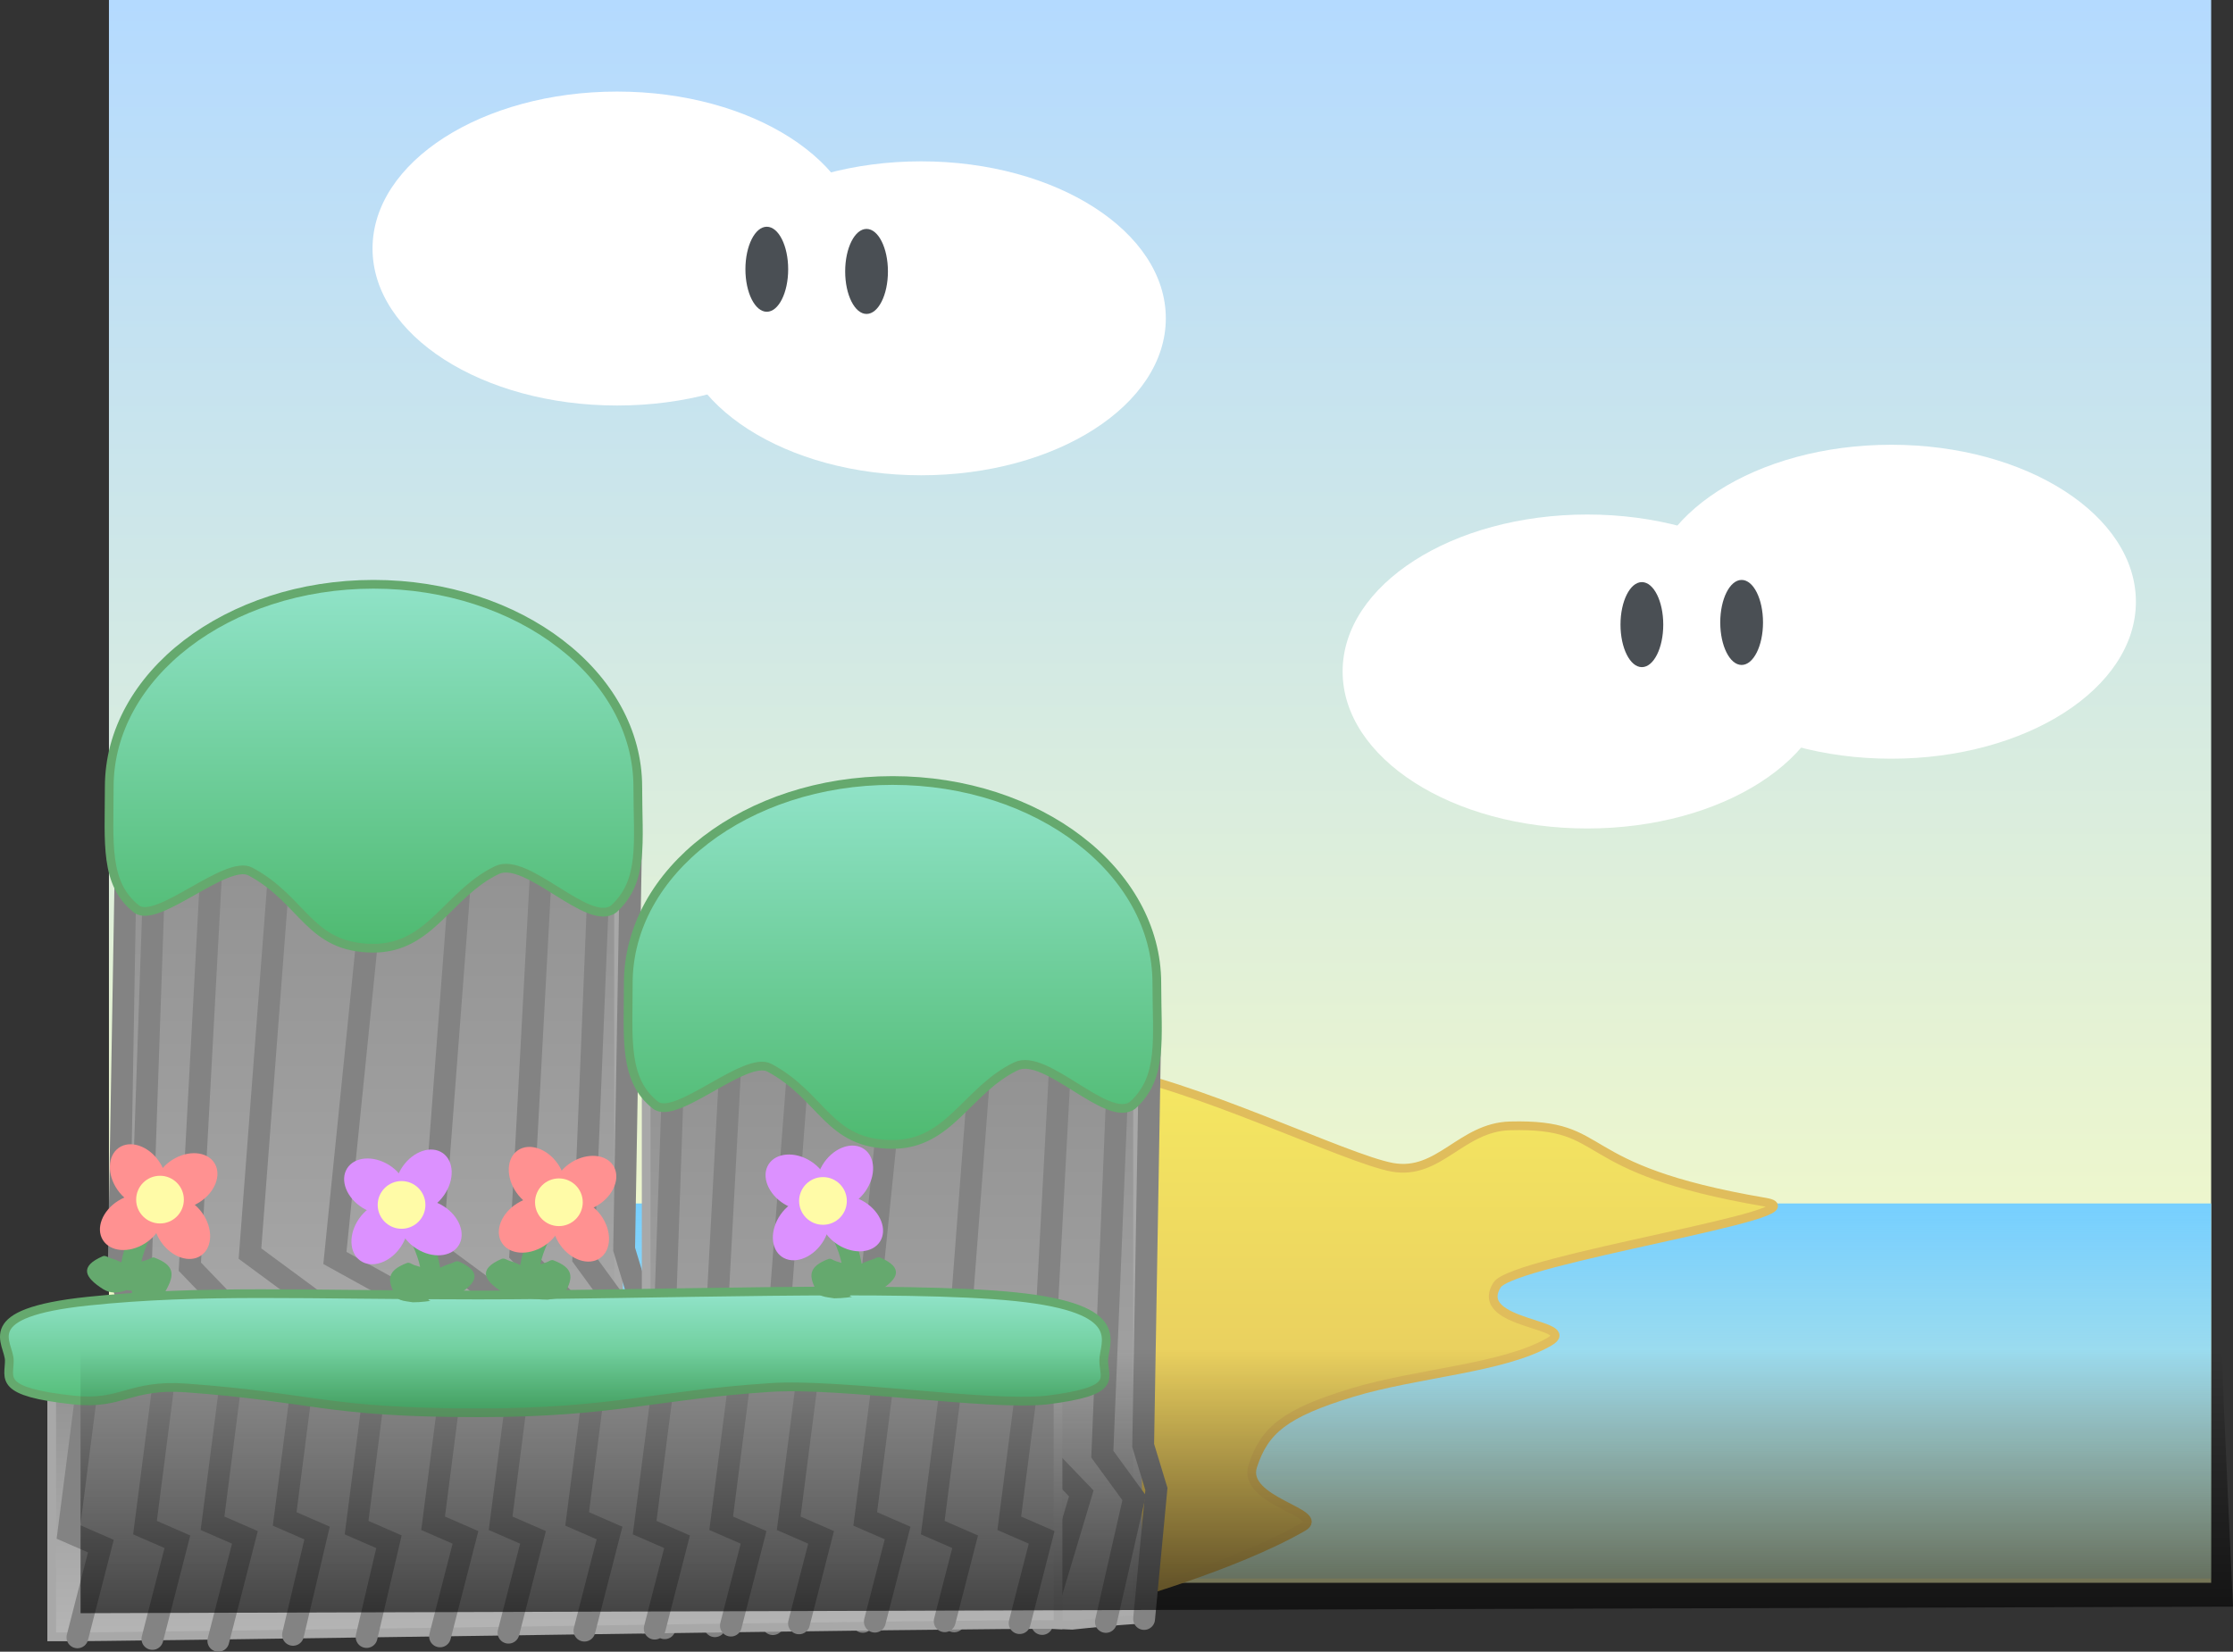 <svg version="1.1" xmlns="http://www.w3.org/2000/svg" xmlns:xlink="http://www.w3.org/1999/xlink" width="511.984" height="378.805" viewBox="0,0,511.984,378.805"><rect x="0" y="0" width="511.984" height="378.805" fill="#333333" stroke="none"/><defs><linearGradient x1="240" y1="-1.5" x2="240" y2="361.5" gradientUnits="userSpaceOnUse" id="color-1"><stop offset="0" stop-color="#b4daff"/><stop offset="1" stop-color="#ffffbd"/></linearGradient><linearGradient x1="241" y1="274.502" x2="241" y2="390.502" gradientUnits="userSpaceOnUse" id="color-2"><stop offset="0" stop-color="#76cfff"/><stop offset="1" stop-color="#76cfff" stop-opacity="0"/></linearGradient><linearGradient x1="297.508" y1="243.605" x2="297.508" y2="365.205" gradientUnits="userSpaceOnUse" id="color-3"><stop offset="0" stop-color="#f5e862"/><stop offset="1" stop-color="#e0bc5c"/></linearGradient><linearGradient x1="59.503" y1="168" x2="59.503" y2="406" gradientUnits="userSpaceOnUse" id="color-4"><stop offset="0" stop-color="#8d8d8d"/><stop offset="1" stop-color="#bbbbbb"/></linearGradient><linearGradient x1="59.663" y1="132.5" x2="59.663" y2="225.479" gradientUnits="userSpaceOnUse" id="color-5"><stop offset="0" stop-color="#90e3c8"/><stop offset="1" stop-color="#47b566"/></linearGradient><linearGradient x1="178.51" y1="213" x2="178.51" y2="451" gradientUnits="userSpaceOnUse" id="color-6"><stop offset="0" stop-color="#8d8d8d"/><stop offset="1" stop-color="#bbbbbb"/></linearGradient><linearGradient x1="178.669" y1="177.5" x2="178.669" y2="270.479" gradientUnits="userSpaceOnUse" id="color-7"><stop offset="0" stop-color="#90e3c8"/><stop offset="1" stop-color="#47b566"/></linearGradient><linearGradient x1="83.244" y1="306.987" x2="83.244" y2="384" gradientUnits="userSpaceOnUse" id="color-8"><stop offset="0" stop-color="#8d8d8d"/><stop offset="1" stop-color="#bbbbbb"/></linearGradient><linearGradient x1="83.621" y1="295.5" x2="83.621" y2="325.586" gradientUnits="userSpaceOnUse" id="color-9"><stop offset="0" stop-color="#90e3c8"/><stop offset="1" stop-color="#47b566"/></linearGradient><linearGradient x1="567.9" y1="308.004" x2="567.9" y2="406.004" gradientUnits="userSpaceOnUse" id="color-10"><stop offset="0" stop-color="#000000" stop-opacity="0"/><stop offset="1" stop-color="#000000"/></linearGradient></defs><g transform="translate(25.978,1.5)"><g data-paper-data="{&quot;isPaintingLayer&quot;:true}" fill-rule="nonzero" stroke-linejoin="miter" stroke-miterlimit="10" stroke-dasharray="" stroke-dashoffset="0" style="mix-blend-mode: normal"><path d="M-1,361.5v-363h482v363z" fill="url(#color-1)" stroke="none" stroke-width="0" stroke-linecap="butt"/><path d="M1,360.502v-86h480v86z" data-paper-data="{&quot;origPos&quot;:null,&quot;index&quot;:null}" fill="url(#color-2)" stroke="none" stroke-width="NaN" stroke-linecap="butt"/><path d="M226.264,243.705c20.739,2.954 56.277,20.565 67,22.5c10.723,1.935 15.731,-9.208 27,-9.5c23.822,-0.617 12.989,9.752 58.5,17.5c14.499,2.468 -57.832,13.15 -61.5,19c-5.798,9.248 19.238,8.777 12,13c-10.487,6.119 -30.355,7.151 -45.287,11.698c-15.401,4.69 -20.056,8.628 -22.713,16.802c-2.657,8.174 17.15,10.742 11.5,14c-15.745,9.08 -42.5,16.5 -42.5,16.5c0,0 -33.005,-125.632 -4,-121.5z" fill="url(#color-3)" stroke="#e0bd5c" stroke-width="2" stroke-linecap="round"/><g data-paper-data="{&quot;origPos&quot;:null,&quot;index&quot;:null}" stroke="none" stroke-width="1" stroke-linecap="butt"><path d="M337.948,116.5c15.474,0 29.497,4.034 39.651,10.551c10.154,6.517 16.439,15.517 16.439,25.449c0,9.932 -6.285,18.932 -16.439,25.449c-10.154,6.517 -24.177,10.551 -39.651,10.551c-15.474,0 -29.497,-4.034 -39.651,-10.551c-10.154,-6.517 -16.439,-15.517 -16.439,-25.449c0,-9.932 6.285,-18.932 16.439,-25.449c10.154,-6.517 24.177,-10.551 39.651,-10.551z" fill="#ffffff"/><path d="M407.653,100.5c15.474,0 29.497,4.034 39.651,10.551c10.154,6.517 16.439,15.517 16.439,25.449c0,9.932 -6.285,18.932 -16.439,25.449c-10.154,6.517 -24.177,10.551 -39.651,10.551c-15.474,0 -29.497,-4.034 -39.651,-10.551c-10.154,-6.517 -16.439,-15.517 -16.439,-25.449c0,-9.932 6.285,-18.932 16.439,-25.449c10.154,-6.517 24.177,-10.551 39.651,-10.551z" fill="#ffffff"/><g fill="#4a4f54"><path d="M350.473,132c1.353,0 2.578,1.093 3.465,2.858c0.888,1.765 1.437,4.202 1.437,6.892c0,2.69 -0.549,5.127 -1.437,6.892c-0.887,1.765 -2.112,2.858 -3.465,2.858c-1.353,0 -2.578,-1.093 -3.465,-2.858c-0.888,-1.765 -1.437,-4.202 -1.437,-6.892c0,-2.69 0.549,-5.127 1.437,-6.892c0.887,-1.765 2.112,-2.858 3.465,-2.858z"/><path d="M373.345,131.5c1.353,0 2.578,1.093 3.465,2.858c0.888,1.765 1.437,4.202 1.437,6.892c0,2.69 -0.549,5.127 -1.437,6.892c-0.887,1.765 -2.112,2.858 -3.465,2.858c-1.353,0 -2.578,-1.093 -3.465,-2.858c-0.888,-1.765 -1.437,-4.202 -1.437,-6.892c0,-2.69 0.549,-5.127 1.437,-6.892c0.887,-1.765 2.112,-2.858 3.465,-2.858z"/></g></g><g data-paper-data="{&quot;origPos&quot;:null}"><path d="M3.172,367v-199h112.662v199z" data-paper-data="{&quot;origPos&quot;:null}" fill="url(#color-4)" stroke="#a8a8a8" stroke-width="2" stroke-linecap="butt"/><path d="M80.366,189l-7.302,96l13.561,10l-15.647,64" data-paper-data="{&quot;origPos&quot;:null}" fill="none" stroke="#838383" stroke-width="5" stroke-linecap="round"/><path d="M60.546,191l-9.736,96l18.081,10l-20.863,64" data-paper-data="{&quot;origPos&quot;:null}" fill="none" stroke="#838383" stroke-width="5" stroke-linecap="round"/><path d="M38.64,190l-7.302,96l13.561,10l-15.647,64" data-paper-data="{&quot;origPos&quot;:null}" fill="none" stroke="#838383" stroke-width="5" stroke-linecap="round"/><path d="M22.727,193l-5.178,96l9.616,10l-11.095,64" data-paper-data="{&quot;origPos&quot;:null}" fill="none" stroke="#838383" stroke-width="5" stroke-linecap="round"/><path d="M9.542,195l-3.3,96l6.129,10l-7.072,64" data-paper-data="{&quot;origPos&quot;:null}" fill="none" stroke="#838383" stroke-width="5" stroke-linecap="round"/><path d="M2.889,194l-1.65,96l3.064,10l-3.536,64" data-paper-data="{&quot;origPos&quot;:null}" fill="none" stroke="#838383" stroke-width="5" stroke-linecap="round"/><path d="M118.759,189l-1.636,96l3.038,10l-3.505,64" data-paper-data="{&quot;origPos&quot;:null}" fill="none" stroke="#838383" stroke-width="5" stroke-linecap="round"/><path d="M111.683,191l-3.926,96l7.291,10l-8.413,64" data-paper-data="{&quot;origPos&quot;:null}" fill="none" stroke="#838383" stroke-width="5" stroke-linecap="round"/><path d="M98.499,190l-5.178,96l9.616,10l-11.095,64" data-paper-data="{&quot;origPos&quot;:null}" fill="none" stroke="#838383" stroke-width="5" stroke-linecap="round"/><path d="M102.498,146.125c10.969,8.416 17.759,20.038 17.759,32.864c0,12.826 1.492,21.564 -5.516,27.961c-5.769,4.426 -19.916,-12.199 -26.766,-8.907c-11.255,5.408 -15.187,17.918 -28.312,17.918c-14.791,0 -15.934,-11.026 -28.247,-17.59c-5.481,-2.922 -21.423,12.283 -26.111,8.579c-7.368,-5.82 -6.236,-15.135 -6.236,-27.961c0,-12.826 6.79,-24.448 17.759,-32.864c10.969,-8.416 26.118,-13.625 42.835,-13.625c16.717,0 31.866,5.209 42.835,13.625z" data-paper-data="{&quot;origPos&quot;:null}" fill="url(#color-5)" stroke="#65a96e" stroke-width="2" stroke-linecap="butt"/></g><g data-paper-data="{&quot;origPos&quot;:null}"><path d="M122.179,213h112.662v156.896c-4.999,0.341 -9.999,0.808 -14.996,1.337c-11.463,-0.483 -22.924,-0.982 -34.372,-0.933c-19.877,0.086 -39.772,0.814 -59.629,1.641c-1.22,0.051 -2.441,0.097 -3.665,0.14z" data-paper-data="{&quot;origPos&quot;:null}" fill="url(#color-6)" stroke="#a8a8a8" stroke-width="2" stroke-linecap="butt"/><path d="M199.373,234l-7.302,96l13.561,10l-12.83,30.338" data-paper-data="{&quot;origPos&quot;:null}" fill="none" stroke="#838383" stroke-width="5" stroke-linecap="round"/><path d="M179.553,236l-9.736,96l18.081,10l-16.044,28.453" data-paper-data="{&quot;origPos&quot;:null}" fill="none" stroke="#838383" stroke-width="5" stroke-linecap="round"/><path d="M157.647,235l-7.302,96l13.561,10l-12.679,29.98" data-paper-data="{&quot;origPos&quot;:null}" fill="none" stroke="#838383" stroke-width="5" stroke-linecap="round"/><path d="M141.734,238l-5.178,96l9.616,10l-8.233,27.454" data-paper-data="{&quot;origPos&quot;:null}" fill="none" stroke="#838383" stroke-width="5" stroke-linecap="round"/><path d="M126.425,371.917l4.954,-25.917l-6.129,-10l3.3,-96" data-paper-data="{&quot;origPos&quot;:null}" fill="none" stroke="#838383" stroke-width="5" stroke-linecap="round"/><path d="M237.765,234l-1.636,96l3.038,10l-2.823,29.797" data-paper-data="{&quot;origPos&quot;:null}" fill="none" stroke="#838383" stroke-width="5" stroke-linecap="round"/><path d="M230.69,236l-3.926,96l7.291,10l-6.474,28.472" data-paper-data="{&quot;origPos&quot;:null}" fill="none" stroke="#838383" stroke-width="5" stroke-linecap="round"/><path d="M217.505,235l-5.178,96l9.616,10l-8.98,29.945" data-paper-data="{&quot;origPos&quot;:null}" fill="none" stroke="#838383" stroke-width="5" stroke-linecap="round"/><path d="M221.504,191.125c10.969,8.416 17.759,20.038 17.759,32.864c0,12.826 1.492,21.564 -5.516,27.961c-5.769,4.426 -19.916,-12.199 -26.766,-8.907c-11.255,5.408 -15.187,17.918 -28.312,17.918c-14.791,0 -15.934,-11.026 -28.247,-17.59c-5.481,-2.922 -21.423,12.283 -26.111,8.579c-7.368,-5.82 -6.236,-15.135 -6.236,-27.961c0,-12.826 6.79,-24.448 17.759,-32.864c10.969,-8.416 26.118,-13.625 42.835,-13.625c16.717,0 31.866,5.209 42.835,13.625z" data-paper-data="{&quot;origPos&quot;:null}" fill="url(#color-7)" stroke="#65a96e" stroke-width="2" stroke-linecap="butt"/></g><g data-paper-data="{&quot;origPos&quot;:null,&quot;index&quot;:null}" stroke="none" stroke-width="1" stroke-linecap="butt"><path d="M224.882,46.051c10.154,6.517 16.439,15.517 16.439,25.449c0,9.932 -6.285,18.932 -16.439,25.449c-10.154,6.517 -24.177,10.551 -39.651,10.551c-15.474,0 -29.497,-4.034 -39.651,-10.551c-10.154,-6.517 -16.439,-15.517 -16.439,-25.449c0,-9.932 6.285,-18.932 16.439,-25.449c10.154,-6.517 24.177,-10.551 39.651,-10.551c15.474,0 29.497,4.034 39.651,10.551z" fill="#ffffff"/><path d="M155.177,30.051c10.154,6.517 16.439,15.517 16.439,25.449c0,9.932 -6.285,18.932 -16.439,25.449c-10.154,6.517 -24.177,10.551 -39.651,10.551c-15.474,0 -29.497,-4.034 -39.651,-10.551c-10.154,-6.517 -16.439,-15.517 -16.439,-25.449c0,-9.932 6.285,-18.932 16.439,-25.449c10.154,-6.517 24.177,-10.551 39.651,-10.551c15.474,0 29.497,4.034 39.651,10.551z" fill="#ffffff"/><g fill="#4a4f54"><path d="M176.17,53.858c0.888,1.765 1.437,4.202 1.437,6.892c0,2.69 -0.549,5.127 -1.437,6.892c-0.887,1.765 -2.112,2.858 -3.465,2.858c-1.353,0 -2.578,-1.093 -3.465,-2.858c-0.888,-1.765 -1.437,-4.202 -1.437,-6.892c0,-2.69 0.549,-5.127 1.437,-6.892c0.887,-1.765 2.112,-2.858 3.465,-2.858c1.353,0 2.578,1.093 3.465,2.858z"/><path d="M153.298,53.358c0.888,1.765 1.437,4.202 1.437,6.892c0,2.69 -0.549,5.127 -1.437,6.892c-0.887,1.765 -2.112,2.858 -3.465,2.858c-1.353,0 -2.578,-1.093 -3.465,-2.858c-0.888,-1.765 -1.437,-4.202 -1.437,-6.892c0,-2.69 0.549,-5.127 1.437,-6.892c0.887,-1.765 2.112,-2.858 3.465,-2.858c1.353,0 2.578,1.093 3.465,2.858z"/></g></g><g data-paper-data="{&quot;origPos&quot;:null}"><g data-paper-data="{&quot;origPos&quot;:null}"><path d="M-14.122,306.987h230.732v64.109c-10.384,-0.436 -219.305,2.988 -230.732,2.815z" data-paper-data="{&quot;origPos&quot;:null}" fill="url(#color-8)" stroke="#a8a8a8" stroke-width="2" stroke-linecap="butt"/><path d="M207.801,370.743l5.053,-19.661l-7.424,-3.236l3.997,-31.064" data-paper-data="{&quot;origPos&quot;:null}" fill="none" stroke="#838383" stroke-width="5" stroke-linecap="round"/><path d="M190.623,370.313l4.685,-18.231l-7.424,-3.236l3.997,-31.064" data-paper-data="{&quot;origPos&quot;:null}" fill="none" stroke="#838383" stroke-width="5" stroke-linecap="round"/><path d="M176.401,315.782l-3.997,31.064l7.424,3.236l-5.224,20.325" data-paper-data="{&quot;origPos&quot;:null}" fill="none" stroke="#838383" stroke-width="5" stroke-linecap="round"/><path d="M157.215,370.797l5.067,-19.715l-7.424,-3.236l3.997,-31.064" data-paper-data="{&quot;origPos&quot;:null}" fill="none" stroke="#838383" stroke-width="5" stroke-linecap="round"/><path d="M143.374,316.782l-3.997,31.064l7.424,3.236l-5.2,20.234" data-paper-data="{&quot;origPos&quot;:null}" fill="none" stroke="#838383" stroke-width="5" stroke-linecap="round"/><path d="M125.828,317.782l-3.997,31.064l7.424,3.236l-5.121,19.927" data-paper-data="{&quot;origPos&quot;:null}" fill="none" stroke="#838383" stroke-width="5" stroke-linecap="round"/><path d="M110.347,315.782l-3.997,31.064l7.424,3.236l-5.753,22.386" data-paper-data="{&quot;origPos&quot;:null}" fill="none" stroke="#838383" stroke-width="5" stroke-linecap="round"/><path d="M92.802,316.782l-3.997,31.064l7.424,3.236l-5.618,21.859" data-paper-data="{&quot;origPos&quot;:null}" fill="none" stroke="#838383" stroke-width="5" stroke-linecap="round"/><path d="M77.32,316.782l-3.997,31.064l7.424,3.236l-5.835,22.703" data-paper-data="{&quot;origPos&quot;:null}" fill="none" stroke="#838383" stroke-width="5" stroke-linecap="round"/><path d="M59.775,317.782l-3.997,31.064l7.424,3.236l-5.129,21.85" data-paper-data="{&quot;origPos&quot;:null}" fill="none" stroke="#838383" stroke-width="5" stroke-linecap="round"/><path d="M43.293,315.782l-3.997,31.064l7.424,3.236l-5.515,23.351" data-paper-data="{&quot;origPos&quot;:null}" fill="none" stroke="#838383" stroke-width="5" stroke-linecap="round"/><path d="M26.748,316.782l-3.997,31.064l7.424,3.236l-6.097,23.723" data-paper-data="{&quot;origPos&quot;:null}" fill="none" stroke="#838383" stroke-width="5" stroke-linecap="round"/><path d="M11.266,317.782l-3.997,31.064l7.424,3.236l-5.728,22.288" data-paper-data="{&quot;origPos&quot;:null}" fill="none" stroke="#838383" stroke-width="5" stroke-linecap="round"/><path d="M-6.279,318.782l-3.997,31.064l7.424,3.236l-5.378,20.925" data-paper-data="{&quot;origPos&quot;:null}" fill="none" stroke="#838383" stroke-width="5" stroke-linecap="round"/><path d="M207.035,295.909c25.971,2.723 20.047,10.484 20.047,14.634c0,4.15 3.533,6.978 -13.06,9.048c-13.658,1.432 -47.151,-3.947 -63.37,-2.882c-26.647,1.75 -35.956,5.798 -67.031,5.798c-35.018,0 -37.725,-3.568 -66.876,-5.692c-12.977,-0.946 -14.721,3.974 -25.82,2.776c-17.445,-1.883 -14.765,-4.897 -14.765,-9.048c0,-4.15 -7.924,-10.911 18.047,-13.634c25.971,-2.723 49.836,-1.409 89.414,-1.409c39.578,0 97.444,-2.314 123.414,0.409z" data-paper-data="{&quot;origPos&quot;:null}" fill="url(#color-9)" stroke="#65a96e" stroke-width="2" stroke-linecap="butt"/></g><g data-paper-data="{&quot;origPos&quot;:null}" stroke="none" stroke-linecap="butt"><path d="M4.578,295.437c-0.225,-0.171 -0.331,-0.545 -0.364,-1.005c-0.397,0.083 -0.773,0.027 -1.086,-0.073c-1.814,0.664 -3.709,0.9 -5.434,-0.191c-4.264,-2.696 -5.565,-5.2 -0.105,-7.568c0.575,-0.249 1.223,0.277 1.823,0.456c0.977,0.29 1.742,0.602 2.426,0.965c0.744,-4.289 2.514,-8.026 4.776,-11.904c0,0 1.148,-1.968 3.117,-0.82c1.968,1.148 0.82,3.117 0.82,3.117c-1.788,3.066 -3.381,6.058 -4.097,9.42c0.388,-0.124 0.814,-0.249 1.311,-0.405c0.561,-0.176 1.143,-0.709 1.692,-0.499c4.566,1.748 4.685,3.846 2.583,7.562c-0.23,0.406 -0.626,0.748 -1.063,0.912c-0.907,0.338 -1.9,0.366 -2.85,0.549c-0.957,0 -1.915,-0.062 -2.865,-0.17l-1.215,-0.152c0,0 0.23,-0.085 0.532,-0.193z" fill="#65a96e" stroke-width="0.5"/><g stroke-width="0"><g data-paper-data="{&quot;origPos&quot;:null}" fill="#ff9191"><path d="M10.735,274.659c1.698,2.699 0.138,6.734 -3.485,9.012c-3.622,2.278 -7.935,1.938 -9.632,-0.761c-1.698,-2.699 -0.138,-6.734 3.485,-9.012c3.622,-2.278 7.935,-1.938 9.632,0.761z" data-paper-data="{&quot;origRot&quot;:0,&quot;origPos&quot;:null}"/><path d="M23.193,265.239c1.698,2.699 0.138,6.734 -3.485,9.012c-3.622,2.278 -7.935,1.938 -9.632,-0.761c-1.698,-2.699 -0.138,-6.734 3.485,-9.012c3.622,-2.278 7.935,-1.938 9.632,0.761z" data-paper-data="{&quot;origRot&quot;:0,&quot;origPos&quot;:null}"/></g><g data-paper-data="{&quot;origPos&quot;:null,&quot;origRot&quot;:0}" fill="#ff9191"><path d="M10.142,274.432c-2.613,1.827 -6.719,0.464 -9.171,-3.043c-2.452,-3.507 -2.321,-7.831 0.293,-9.658c2.613,-1.827 6.719,-0.464 9.171,3.043c2.452,3.507 2.321,7.831 -0.293,9.658z" data-paper-data="{&quot;origRot&quot;:0,&quot;origPos&quot;:null}"/><path d="M20.155,286.418c-2.613,1.827 -6.719,0.464 -9.171,-3.043c-2.452,-3.507 -2.321,-7.831 0.293,-9.658c2.613,-1.827 6.719,-0.464 9.171,3.043c2.452,3.507 2.321,7.831 -0.293,9.658z" data-paper-data="{&quot;origRot&quot;:0,&quot;origPos&quot;:null}"/></g><path d="M5.24,273.619c0,-3.021 2.449,-5.469 5.469,-5.469c3.021,0 5.469,2.449 5.469,5.469c0,3.021 -2.449,5.469 -5.469,5.469c-3.021,0 -5.469,-2.449 -5.469,-5.469z" data-paper-data="{&quot;origPos&quot;:null}" fill="#fffba7"/></g></g><g data-paper-data="{&quot;origPos&quot;:null,&quot;index&quot;:null}" stroke="none" stroke-linecap="butt"><path d="M72.755,296.845l-1.215,0.152c-0.951,0.108 -1.909,0.17 -2.865,0.17c-0.95,-0.183 -1.944,-0.21 -2.85,-0.549c-0.437,-0.163 -0.834,-0.505 -1.063,-0.912c-2.102,-3.716 -1.983,-5.814 2.583,-7.562c0.549,-0.21 1.131,0.322 1.692,0.499c0.497,0.156 0.923,0.281 1.311,0.405c-0.715,-3.362 -2.309,-6.354 -4.097,-9.42c0,0 -1.148,-1.968 0.82,-3.117c1.968,-1.148 3.117,0.82 3.117,0.82c2.262,3.878 4.032,7.615 4.776,11.904c0.684,-0.363 1.45,-0.674 2.426,-0.965c0.6,-0.178 1.248,-0.705 1.823,-0.456c5.46,2.368 4.159,4.872 -0.105,7.568c-1.725,1.091 -3.62,0.855 -5.434,0.191c-0.313,0.1 -0.689,0.156 -1.086,0.073c-0.033,0.46 -0.139,0.834 -0.364,1.005c0.302,0.108 0.532,0.193 0.532,0.193z" fill="#65a96e" stroke-width="0.5"/><g stroke-width="0"><g data-paper-data="{&quot;origPos&quot;:null}" fill="#dc91ff"><path d="M75.699,275.113c3.622,2.278 5.182,6.313 3.485,9.012c-1.698,2.699 -6.01,3.04 -9.632,0.761c-3.622,-2.278 -5.182,-6.313 -3.485,-9.012c1.698,-2.699 6.01,-3.04 9.632,-0.761z" data-paper-data="{&quot;origRot&quot;:0,&quot;origPos&quot;:null}"/><path d="M63.241,265.694c3.622,2.278 5.182,6.313 3.485,9.012c-1.698,2.699 -6.01,3.04 -9.632,0.761c-3.622,-2.278 -5.182,-6.313 -3.485,-9.012c1.698,-2.699 6.01,-3.04 9.632,-0.761z" data-paper-data="{&quot;origRot&quot;:0,&quot;origPos&quot;:null}"/></g><g data-paper-data="{&quot;origPos&quot;:null,&quot;origRot&quot;:0}" fill="#dc91ff"><path d="M66.367,265.989c2.452,-3.507 6.557,-4.87 9.171,-3.043c2.613,1.827 2.744,6.151 0.293,9.658c-2.452,3.507 -6.557,4.87 -9.171,3.043c-2.613,-1.827 -2.744,-6.151 -0.293,-9.658z" data-paper-data="{&quot;origRot&quot;:0,&quot;origPos&quot;:null}"/><path d="M56.354,277.975c2.452,-3.507 6.557,-4.87 9.171,-3.043c2.613,1.827 2.744,6.151 0.293,9.658c-2.452,3.507 -6.557,4.87 -9.171,3.043c-2.613,-1.827 -2.744,-6.151 -0.293,-9.658z" data-paper-data="{&quot;origRot&quot;:0,&quot;origPos&quot;:null}"/></g><path d="M66.092,280.303c-3.021,0 -5.469,-2.449 -5.469,-5.469c0,-3.021 2.449,-5.469 5.469,-5.469c3.021,0 5.469,2.449 5.469,5.469c0,3.021 -2.449,5.469 -5.469,5.469z" data-paper-data="{&quot;origPos&quot;:null}" fill="#fffba7"/></g></g><g data-paper-data="{&quot;origPos&quot;:null}" stroke="none" stroke-linecap="butt"><path d="M96.035,296.044c-0.225,-0.171 -0.331,-0.545 -0.364,-1.005c-0.397,0.083 -0.773,0.027 -1.086,-0.073c-1.814,0.664 -3.709,0.9 -5.434,-0.191c-4.264,-2.696 -5.565,-5.2 -0.105,-7.568c0.575,-0.249 1.223,0.277 1.823,0.456c0.977,0.29 1.742,0.602 2.426,0.965c0.744,-4.289 2.514,-8.026 4.776,-11.904c0,0 1.148,-1.968 3.117,-0.82c1.968,1.148 0.82,3.117 0.82,3.117c-1.788,3.066 -3.381,6.058 -4.097,9.42c0.388,-0.124 0.814,-0.249 1.311,-0.405c0.561,-0.176 1.143,-0.709 1.692,-0.499c4.566,1.748 4.685,3.846 2.583,7.562c-0.23,0.406 -0.626,0.748 -1.063,0.912c-0.907,0.338 -1.9,0.366 -2.85,0.549c-0.957,0 -1.915,-0.062 -2.865,-0.17l-1.215,-0.152c0,0 0.23,-0.085 0.532,-0.193z" fill="#65a96e" stroke-width="0.5"/><g stroke-width="0"><g data-paper-data="{&quot;origPos&quot;:null}" fill="#ff9191"><path d="M102.193,275.266c1.698,2.699 0.138,6.734 -3.485,9.012c-3.622,2.278 -7.935,1.938 -9.632,-0.761c-1.698,-2.699 -0.138,-6.734 3.485,-9.012c3.622,-2.278 7.935,-1.938 9.632,0.761z" data-paper-data="{&quot;origRot&quot;:0,&quot;origPos&quot;:null}"/><path d="M114.65,265.847c1.698,2.699 0.138,6.734 -3.485,9.012c-3.622,2.278 -7.935,1.938 -9.632,-0.761c-1.698,-2.699 -0.138,-6.734 3.485,-9.012c3.622,-2.278 7.935,-1.938 9.632,0.761z" data-paper-data="{&quot;origRot&quot;:0,&quot;origPos&quot;:null}"/></g><g data-paper-data="{&quot;origPos&quot;:null,&quot;origRot&quot;:0}" fill="#ff9191"><path d="M101.599,275.04c-2.613,1.827 -6.719,0.464 -9.171,-3.043c-2.452,-3.507 -2.321,-7.831 0.293,-9.658c2.613,-1.827 6.719,-0.464 9.171,3.043c2.452,3.507 2.321,7.831 -0.293,9.658z" data-paper-data="{&quot;origRot&quot;:0,&quot;origPos&quot;:null}"/><path d="M111.612,287.025c-2.613,1.827 -6.719,0.464 -9.171,-3.043c-2.452,-3.507 -2.321,-7.831 0.293,-9.658c2.613,-1.827 6.719,-0.464 9.171,3.043c2.452,3.507 2.321,7.831 -0.293,9.658z" data-paper-data="{&quot;origRot&quot;:0,&quot;origPos&quot;:null}"/></g><path d="M96.698,274.226c0,-3.021 2.449,-5.469 5.469,-5.469c3.021,0 5.469,2.449 5.469,5.469c0,3.021 -2.449,5.469 -5.469,5.469c-3.021,0 -5.469,-2.449 -5.469,-5.469z" data-paper-data="{&quot;origPos&quot;:null}" fill="#fffba7"/></g></g><g data-paper-data="{&quot;origPos&quot;:null,&quot;index&quot;:null}" stroke="none" stroke-linecap="butt"><path d="M169.378,295.934l-1.215,0.152c-0.951,0.108 -1.909,0.17 -2.865,0.17c-0.95,-0.183 -1.944,-0.21 -2.85,-0.549c-0.437,-0.163 -0.834,-0.505 -1.063,-0.912c-2.102,-3.716 -1.983,-5.814 2.583,-7.562c0.549,-0.21 1.131,0.322 1.692,0.499c0.497,0.156 0.923,0.281 1.311,0.405c-0.715,-3.362 -2.309,-6.354 -4.097,-9.42c0,0 -1.148,-1.968 0.82,-3.117c1.968,-1.148 3.117,0.82 3.117,0.82c2.262,3.878 4.032,7.615 4.776,11.904c0.684,-0.363 1.45,-0.674 2.426,-0.965c0.6,-0.178 1.248,-0.705 1.823,-0.456c5.46,2.368 4.159,4.872 -0.105,7.568c-1.725,1.091 -3.62,0.855 -5.434,0.191c-0.313,0.1 -0.689,0.156 -1.086,0.073c-0.033,0.46 -0.139,0.834 -0.364,1.005c0.302,0.108 0.532,0.193 0.532,0.193z" fill="#65a96e" stroke-width="0.5"/><g stroke-width="0"><g data-paper-data="{&quot;origPos&quot;:null}" fill="#dc91ff"><path d="M172.321,274.201c3.622,2.278 5.182,6.313 3.485,9.012c-1.698,2.699 -6.01,3.04 -9.632,0.761c-3.622,-2.278 -5.182,-6.313 -3.485,-9.012c1.698,-2.699 6.01,-3.04 9.632,-0.761z" data-paper-data="{&quot;origRot&quot;:0,&quot;origPos&quot;:null}"/><path d="M159.864,264.782c3.622,2.278 5.182,6.313 3.485,9.012c-1.698,2.699 -6.01,3.04 -9.632,0.761c-3.622,-2.278 -5.182,-6.313 -3.485,-9.012c1.698,-2.699 6.01,-3.04 9.632,-0.761z" data-paper-data="{&quot;origRot&quot;:0,&quot;origPos&quot;:null}"/></g><g data-paper-data="{&quot;origPos&quot;:null,&quot;origRot&quot;:0}" fill="#dc91ff"><path d="M162.99,265.078c2.452,-3.507 6.557,-4.87 9.171,-3.043c2.613,1.827 2.744,6.151 0.293,9.658c-2.452,3.507 -6.557,4.87 -9.171,3.043c-2.613,-1.827 -2.744,-6.151 -0.293,-9.658z" data-paper-data="{&quot;origRot&quot;:0,&quot;origPos&quot;:null}"/><path d="M152.977,277.064c2.452,-3.507 6.557,-4.87 9.171,-3.043c2.613,1.827 2.744,6.151 0.293,9.658c-2.452,3.507 -6.557,4.87 -9.171,3.043c-2.613,-1.827 -2.744,-6.151 -0.293,-9.658z" data-paper-data="{&quot;origRot&quot;:0,&quot;origPos&quot;:null}"/></g><path d="M162.715,279.392c-3.021,0 -5.469,-2.449 -5.469,-5.469c0,-3.021 2.449,-5.469 5.469,-5.469c3.021,0 5.469,2.449 5.469,5.469c0,3.021 -2.449,5.469 -5.469,5.469z" data-paper-data="{&quot;origPos&quot;:null}" fill="#fffba7"/></g></g></g><path d="M486.006,366.97l-493.514,1.497c0,-20.154 0,-40.308 0,-60.462h490.881c0.194,6.686 2.633,58.966 2.633,58.966z" data-paper-data="{&quot;origPos&quot;:null,&quot;index&quot;:null}" fill="url(#color-10)" stroke="none" stroke-width="1.228" stroke-linecap="butt"/><path d="" fill="#f5e862" stroke="none" stroke-width="0.5" stroke-linecap="butt"/></g></g></svg>